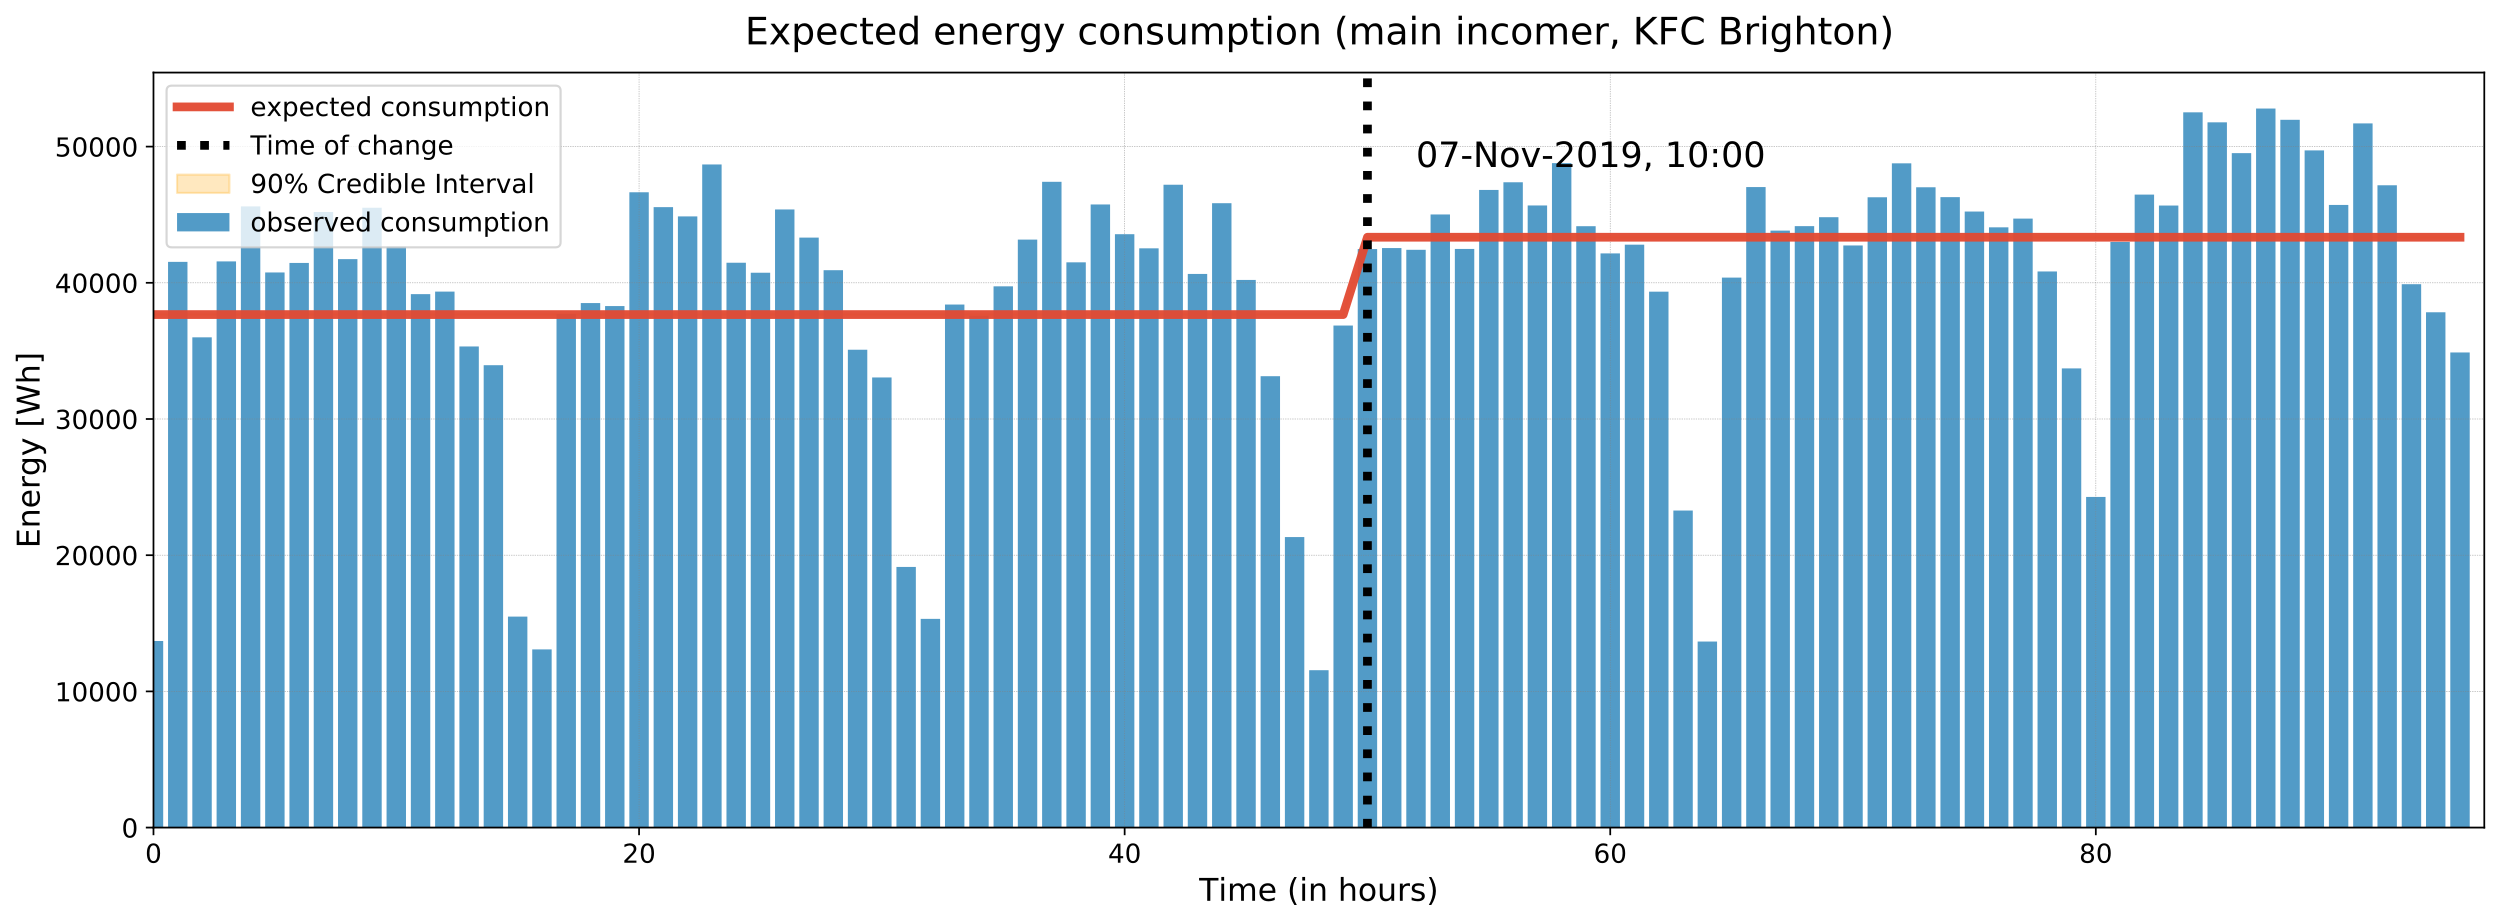<?xml version="1.0" encoding="utf-8" standalone="no"?>
<!DOCTYPE svg PUBLIC "-//W3C//DTD SVG 1.1//EN"
  "http://www.w3.org/Graphics/SVG/1.1/DTD/svg11.dtd">
<!-- Created with matplotlib (https://matplotlib.org/) -->
<svg height="422.875pt" version="1.1" viewBox="0 0 1145.286 422.875" width="1145.286pt" xmlns="http://www.w3.org/2000/svg" xmlns:xlink="http://www.w3.org/1999/xlink">
 <defs>
  <style type="text/css">
*{stroke-linecap:butt;stroke-linejoin:round;}
  </style>
 </defs>
 <g id="figure_1">
  <g id="patch_1">
   <path d="M 0 422.875 
L 1145.286 422.875 
L 1145.286 0 
L 0 0 
z
" style="fill:#ffffff;"/>
  </g>
  <g id="axes_1">
   <g id="patch_2">
    <path d="M 70.311 379.124 
L 1138.086 379.124 
L 1138.086 33.248 
L 70.311 33.248 
z
" style="fill:#ffffff;"/>
   </g>
   <g id="PolyCollection_1">
    <defs>
     <path d="M 70.311 -279.041 
L 70.311 -278.48 
L 81.434 -278.48 
L 92.557 -278.48 
L 103.679 -278.48 
L 114.802 -278.48 
L 125.925 -278.48 
L 137.047 -278.48 
L 148.17 -278.48 
L 159.293 -278.48 
L 170.415 -278.48 
L 181.538 -278.48 
L 192.661 -278.48 
L 203.783 -278.48 
L 214.906 -278.48 
L 226.029 -278.48 
L 237.151 -278.48 
L 248.274 -278.48 
L 259.397 -278.48 
L 270.519 -278.48 
L 281.642 -278.48 
L 292.765 -278.48 
L 303.887 -278.48 
L 315.01 -278.48 
L 326.133 -278.48 
L 337.255 -278.48 
L 348.378 -278.48 
L 359.501 -278.48 
L 370.623 -278.48 
L 381.746 -278.48 
L 392.869 -278.48 
L 403.991 -278.48 
L 415.114 -278.48 
L 426.236 -278.48 
L 437.359 -278.48 
L 448.482 -278.48 
L 459.604 -278.48 
L 470.727 -278.48 
L 481.85 -278.48 
L 492.972 -278.48 
L 504.095 -278.48 
L 515.218 -278.48 
L 526.34 -278.48 
L 537.463 -278.48 
L 548.586 -278.48 
L 559.708 -278.48 
L 570.831 -278.48 
L 581.954 -278.48 
L 593.076 -278.48 
L 604.199 -278.48 
L 615.322 -278.48 
L 626.444 -313.87 
L 637.567 -313.87 
L 648.69 -313.87 
L 659.812 -313.87 
L 670.935 -313.87 
L 682.058 -313.87 
L 693.18 -313.87 
L 704.303 -313.87 
L 715.426 -313.87 
L 726.548 -313.87 
L 737.671 -313.87 
L 748.794 -313.87 
L 759.916 -313.87 
L 771.039 -313.87 
L 782.162 -313.87 
L 793.284 -313.87 
L 804.407 -313.87 
L 815.529 -313.87 
L 826.652 -313.87 
L 837.775 -313.87 
L 848.897 -313.87 
L 860.02 -313.87 
L 871.143 -313.87 
L 882.265 -313.87 
L 893.388 -313.87 
L 904.511 -313.87 
L 915.633 -313.87 
L 926.756 -313.87 
L 937.879 -313.87 
L 949.001 -313.87 
L 960.124 -313.87 
L 971.247 -313.87 
L 982.369 -313.87 
L 993.492 -313.87 
L 1004.615 -313.87 
L 1015.737 -313.87 
L 1026.86 -313.87 
L 1037.983 -313.87 
L 1049.105 -313.87 
L 1060.228 -313.87 
L 1071.351 -313.87 
L 1082.473 -313.87 
L 1093.596 -313.87 
L 1104.719 -313.87 
L 1115.841 -313.87 
L 1126.964 -313.87 
L 1126.964 -314.502 
L 1126.964 -314.502 
L 1115.841 -314.502 
L 1104.719 -314.502 
L 1093.596 -314.502 
L 1082.473 -314.502 
L 1071.351 -314.502 
L 1060.228 -314.502 
L 1049.105 -314.502 
L 1037.983 -314.502 
L 1026.86 -314.502 
L 1015.737 -314.502 
L 1004.615 -314.502 
L 993.492 -314.502 
L 982.369 -314.502 
L 971.247 -314.502 
L 960.124 -314.502 
L 949.001 -314.502 
L 937.879 -314.502 
L 926.756 -314.502 
L 915.633 -314.502 
L 904.511 -314.502 
L 893.388 -314.502 
L 882.265 -314.502 
L 871.143 -314.502 
L 860.02 -314.502 
L 848.897 -314.502 
L 837.775 -314.502 
L 826.652 -314.502 
L 815.529 -314.502 
L 804.407 -314.502 
L 793.284 -314.502 
L 782.162 -314.502 
L 771.039 -314.502 
L 759.916 -314.502 
L 748.794 -314.502 
L 737.671 -314.502 
L 726.548 -314.502 
L 715.426 -314.502 
L 704.303 -314.502 
L 693.18 -314.502 
L 682.058 -314.502 
L 670.935 -314.502 
L 659.812 -314.502 
L 648.69 -314.502 
L 637.567 -314.502 
L 626.444 -314.502 
L 615.322 -279.041 
L 604.199 -279.041 
L 593.076 -279.041 
L 581.954 -279.041 
L 570.831 -279.041 
L 559.708 -279.041 
L 548.586 -279.041 
L 537.463 -279.041 
L 526.34 -279.041 
L 515.218 -279.041 
L 504.095 -279.041 
L 492.972 -279.041 
L 481.85 -279.041 
L 470.727 -279.041 
L 459.604 -279.041 
L 448.482 -279.041 
L 437.359 -279.041 
L 426.236 -279.041 
L 415.114 -279.041 
L 403.991 -279.041 
L 392.869 -279.041 
L 381.746 -279.041 
L 370.623 -279.041 
L 359.501 -279.041 
L 348.378 -279.041 
L 337.255 -279.041 
L 326.133 -279.041 
L 315.01 -279.041 
L 303.887 -279.041 
L 292.765 -279.041 
L 281.642 -279.041 
L 270.519 -279.041 
L 259.397 -279.041 
L 248.274 -279.041 
L 237.151 -279.041 
L 226.029 -279.041 
L 214.906 -279.041 
L 203.783 -279.041 
L 192.661 -279.041 
L 181.538 -279.041 
L 170.415 -279.041 
L 159.293 -279.041 
L 148.17 -279.041 
L 137.047 -279.041 
L 125.925 -279.041 
L 114.802 -279.041 
L 103.679 -279.041 
L 92.557 -279.041 
L 81.434 -279.041 
L 70.311 -279.041 
z
" id="me19ff29f8f" style="stroke:#ffa500;stroke-opacity:0.25;"/>
    </defs>
    <g clip-path="url(#paeb363713c)">
     <use style="fill:#ffa500;fill-opacity:0.25;stroke:#ffa500;stroke-opacity:0.25;" x="0" xlink:href="#me19ff29f8f" y="422.875"/>
    </g>
   </g>
   <g id="patch_3">
    <path clip-path="url(#paeb363713c)" d="M 65.862 379.124 
L 74.761 379.124 
L 74.761 293.652 
L 65.862 293.652 
z
" style="fill:#348abd;opacity:0.85;"/>
   </g>
   <g id="patch_4">
    <path clip-path="url(#paeb363713c)" d="M 76.985 379.124 
L 85.883 379.124 
L 85.883 119.954 
L 76.985 119.954 
z
" style="fill:#348abd;opacity:0.85;"/>
   </g>
   <g id="patch_5">
    <path clip-path="url(#paeb363713c)" d="M 88.108 379.124 
L 97.006 379.124 
L 97.006 154.527 
L 88.108 154.527 
z
" style="fill:#348abd;opacity:0.85;"/>
   </g>
   <g id="patch_6">
    <path clip-path="url(#paeb363713c)" d="M 99.23 379.124 
L 108.129 379.124 
L 108.129 119.742 
L 99.23 119.742 
z
" style="fill:#348abd;opacity:0.85;"/>
   </g>
   <g id="patch_7">
    <path clip-path="url(#paeb363713c)" d="M 110.353 379.124 
L 119.251 379.124 
L 119.251 94.554 
L 110.353 94.554 
z
" style="fill:#348abd;opacity:0.85;"/>
   </g>
   <g id="patch_8">
    <path clip-path="url(#paeb363713c)" d="M 121.476 379.124 
L 130.374 379.124 
L 130.374 124.815 
L 121.476 124.815 
z
" style="fill:#348abd;opacity:0.85;"/>
   </g>
   <g id="patch_9">
    <path clip-path="url(#paeb363713c)" d="M 132.598 379.124 
L 141.496 379.124 
L 141.496 120.447 
L 132.598 120.447 
z
" style="fill:#348abd;opacity:0.85;"/>
   </g>
   <g id="patch_10">
    <path clip-path="url(#paeb363713c)" d="M 143.721 379.124 
L 152.619 379.124 
L 152.619 97.106 
L 143.721 97.106 
z
" style="fill:#348abd;opacity:0.85;"/>
   </g>
   <g id="patch_11">
    <path clip-path="url(#paeb363713c)" d="M 154.844 379.124 
L 163.742 379.124 
L 163.742 118.706 
L 154.844 118.706 
z
" style="fill:#348abd;opacity:0.85;"/>
   </g>
   <g id="patch_12">
    <path clip-path="url(#paeb363713c)" d="M 165.966 379.124 
L 174.864 379.124 
L 174.864 95.172 
L 165.966 95.172 
z
" style="fill:#348abd;opacity:0.85;"/>
   </g>
   <g id="patch_13">
    <path clip-path="url(#paeb363713c)" d="M 177.089 379.124 
L 185.987 379.124 
L 185.987 113.01 
L 177.089 113.01 
z
" style="fill:#348abd;opacity:0.85;"/>
   </g>
   <g id="patch_14">
    <path clip-path="url(#paeb363713c)" d="M 188.212 379.124 
L 197.11 379.124 
L 197.11 134.735 
L 188.212 134.735 
z
" style="fill:#348abd;opacity:0.85;"/>
   </g>
   <g id="patch_15">
    <path clip-path="url(#paeb363713c)" d="M 199.334 379.124 
L 208.232 379.124 
L 208.232 133.581 
L 199.334 133.581 
z
" style="fill:#348abd;opacity:0.85;"/>
   </g>
   <g id="patch_16">
    <path clip-path="url(#paeb363713c)" d="M 210.457 379.124 
L 219.355 379.124 
L 219.355 158.707 
L 210.457 158.707 
z
" style="fill:#348abd;opacity:0.85;"/>
   </g>
   <g id="patch_17">
    <path clip-path="url(#paeb363713c)" d="M 221.58 379.124 
L 230.478 379.124 
L 230.478 167.292 
L 221.58 167.292 
z
" style="fill:#348abd;opacity:0.85;"/>
   </g>
   <g id="patch_18">
    <path clip-path="url(#paeb363713c)" d="M 232.702 379.124 
L 241.6 379.124 
L 241.6 282.464 
L 232.702 282.464 
z
" style="fill:#348abd;opacity:0.85;"/>
   </g>
   <g id="patch_19">
    <path clip-path="url(#paeb363713c)" d="M 243.825 379.124 
L 252.723 379.124 
L 252.723 297.501 
L 243.825 297.501 
z
" style="fill:#348abd;opacity:0.85;"/>
   </g>
   <g id="patch_20">
    <path clip-path="url(#paeb363713c)" d="M 254.948 379.124 
L 263.846 379.124 
L 263.846 143.87 
L 254.948 143.87 
z
" style="fill:#348abd;opacity:0.85;"/>
   </g>
   <g id="patch_21">
    <path clip-path="url(#paeb363713c)" d="M 266.07 379.124 
L 274.968 379.124 
L 274.968 138.841 
L 266.07 138.841 
z
" style="fill:#348abd;opacity:0.85;"/>
   </g>
   <g id="patch_22">
    <path clip-path="url(#paeb363713c)" d="M 277.193 379.124 
L 286.091 379.124 
L 286.091 140.213 
L 277.193 140.213 
z
" style="fill:#348abd;opacity:0.85;"/>
   </g>
   <g id="patch_23">
    <path clip-path="url(#paeb363713c)" d="M 288.316 379.124 
L 297.214 379.124 
L 297.214 88.084 
L 288.316 88.084 
z
" style="fill:#348abd;opacity:0.85;"/>
   </g>
   <g id="patch_24">
    <path clip-path="url(#paeb363713c)" d="M 299.438 379.124 
L 308.336 379.124 
L 308.336 94.891 
L 299.438 94.891 
z
" style="fill:#348abd;opacity:0.85;"/>
   </g>
   <g id="patch_25">
    <path clip-path="url(#paeb363713c)" d="M 310.561 379.124 
L 319.459 379.124 
L 319.459 99.14 
L 310.561 99.14 
z
" style="fill:#348abd;opacity:0.85;"/>
   </g>
   <g id="patch_26">
    <path clip-path="url(#paeb363713c)" d="M 321.684 379.124 
L 330.582 379.124 
L 330.582 75.355 
L 321.684 75.355 
z
" style="fill:#348abd;opacity:0.85;"/>
   </g>
   <g id="patch_27">
    <path clip-path="url(#paeb363713c)" d="M 332.806 379.124 
L 341.704 379.124 
L 341.704 120.366 
L 332.806 120.366 
z
" style="fill:#348abd;opacity:0.85;"/>
   </g>
   <g id="patch_28">
    <path clip-path="url(#paeb363713c)" d="M 343.929 379.124 
L 352.827 379.124 
L 352.827 124.952 
L 343.929 124.952 
z
" style="fill:#348abd;opacity:0.85;"/>
   </g>
   <g id="patch_29">
    <path clip-path="url(#paeb363713c)" d="M 355.051 379.124 
L 363.95 379.124 
L 363.95 95.958 
L 355.051 95.958 
z
" style="fill:#348abd;opacity:0.85;"/>
   </g>
   <g id="patch_30">
    <path clip-path="url(#paeb363713c)" d="M 366.174 379.124 
L 375.072 379.124 
L 375.072 108.861 
L 366.174 108.861 
z
" style="fill:#348abd;opacity:0.85;"/>
   </g>
   <g id="patch_31">
    <path clip-path="url(#paeb363713c)" d="M 377.297 379.124 
L 386.195 379.124 
L 386.195 123.792 
L 377.297 123.792 
z
" style="fill:#348abd;opacity:0.85;"/>
   </g>
   <g id="patch_32">
    <path clip-path="url(#paeb363713c)" d="M 388.419 379.124 
L 397.318 379.124 
L 397.318 160.211 
L 388.419 160.211 
z
" style="fill:#348abd;opacity:0.85;"/>
   </g>
   <g id="patch_33">
    <path clip-path="url(#paeb363713c)" d="M 399.542 379.124 
L 408.44 379.124 
L 408.44 172.926 
L 399.542 172.926 
z
" style="fill:#348abd;opacity:0.85;"/>
   </g>
   <g id="patch_34">
    <path clip-path="url(#paeb363713c)" d="M 410.665 379.124 
L 419.563 379.124 
L 419.563 259.71 
L 410.665 259.71 
z
" style="fill:#348abd;opacity:0.85;"/>
   </g>
   <g id="patch_35">
    <path clip-path="url(#paeb363713c)" d="M 421.787 379.124 
L 430.686 379.124 
L 430.686 283.525 
L 421.787 283.525 
z
" style="fill:#348abd;opacity:0.85;"/>
   </g>
   <g id="patch_36">
    <path clip-path="url(#paeb363713c)" d="M 432.91 379.124 
L 441.808 379.124 
L 441.808 139.521 
L 432.91 139.521 
z
" style="fill:#348abd;opacity:0.85;"/>
   </g>
   <g id="patch_37">
    <path clip-path="url(#paeb363713c)" d="M 444.033 379.124 
L 452.931 379.124 
L 452.931 144.625 
L 444.033 144.625 
z
" style="fill:#348abd;opacity:0.85;"/>
   </g>
   <g id="patch_38">
    <path clip-path="url(#paeb363713c)" d="M 455.155 379.124 
L 464.054 379.124 
L 464.054 131.173 
L 455.155 131.173 
z
" style="fill:#348abd;opacity:0.85;"/>
   </g>
   <g id="patch_39">
    <path clip-path="url(#paeb363713c)" d="M 466.278 379.124 
L 475.176 379.124 
L 475.176 109.772 
L 466.278 109.772 
z
" style="fill:#348abd;opacity:0.85;"/>
   </g>
   <g id="patch_40">
    <path clip-path="url(#paeb363713c)" d="M 477.401 379.124 
L 486.299 379.124 
L 486.299 83.279 
L 477.401 83.279 
z
" style="fill:#348abd;opacity:0.85;"/>
   </g>
   <g id="patch_41">
    <path clip-path="url(#paeb363713c)" d="M 488.523 379.124 
L 497.421 379.124 
L 497.421 120.185 
L 488.523 120.185 
z
" style="fill:#348abd;opacity:0.85;"/>
   </g>
   <g id="patch_42">
    <path clip-path="url(#paeb363713c)" d="M 499.646 379.124 
L 508.544 379.124 
L 508.544 93.662 
L 499.646 93.662 
z
" style="fill:#348abd;opacity:0.85;"/>
   </g>
   <g id="patch_43">
    <path clip-path="url(#paeb363713c)" d="M 510.769 379.124 
L 519.667 379.124 
L 519.667 107.282 
L 510.769 107.282 
z
" style="fill:#348abd;opacity:0.85;"/>
   </g>
   <g id="patch_44">
    <path clip-path="url(#paeb363713c)" d="M 521.891 379.124 
L 530.789 379.124 
L 530.789 113.759 
L 521.891 113.759 
z
" style="fill:#348abd;opacity:0.85;"/>
   </g>
   <g id="patch_45">
    <path clip-path="url(#paeb363713c)" d="M 533.014 379.124 
L 541.912 379.124 
L 541.912 84.633 
L 533.014 84.633 
z
" style="fill:#348abd;opacity:0.85;"/>
   </g>
   <g id="patch_46">
    <path clip-path="url(#paeb363713c)" d="M 544.137 379.124 
L 553.035 379.124 
L 553.035 125.507 
L 544.137 125.507 
z
" style="fill:#348abd;opacity:0.85;"/>
   </g>
   <g id="patch_47">
    <path clip-path="url(#paeb363713c)" d="M 555.259 379.124 
L 564.157 379.124 
L 564.157 93.075 
L 555.259 93.075 
z
" style="fill:#348abd;opacity:0.85;"/>
   </g>
   <g id="patch_48">
    <path clip-path="url(#paeb363713c)" d="M 566.382 379.124 
L 575.28 379.124 
L 575.28 128.24 
L 566.382 128.24 
z
" style="fill:#348abd;opacity:0.85;"/>
   </g>
   <g id="patch_49">
    <path clip-path="url(#paeb363713c)" d="M 577.505 379.124 
L 586.403 379.124 
L 586.403 172.346 
L 577.505 172.346 
z
" style="fill:#348abd;opacity:0.85;"/>
   </g>
   <g id="patch_50">
    <path clip-path="url(#paeb363713c)" d="M 588.627 379.124 
L 597.525 379.124 
L 597.525 246.045 
L 588.627 246.045 
z
" style="fill:#348abd;opacity:0.85;"/>
   </g>
   <g id="patch_51">
    <path clip-path="url(#paeb363713c)" d="M 599.75 379.124 
L 608.648 379.124 
L 608.648 307.016 
L 599.75 307.016 
z
" style="fill:#348abd;opacity:0.85;"/>
   </g>
   <g id="patch_52">
    <path clip-path="url(#paeb363713c)" d="M 610.873 379.124 
L 619.771 379.124 
L 619.771 149.13 
L 610.873 149.13 
z
" style="fill:#348abd;opacity:0.85;"/>
   </g>
   <g id="patch_53">
    <path clip-path="url(#paeb363713c)" d="M 621.995 379.124 
L 630.893 379.124 
L 630.893 114.114 
L 621.995 114.114 
z
" style="fill:#348abd;opacity:0.85;"/>
   </g>
   <g id="patch_54">
    <path clip-path="url(#paeb363713c)" d="M 633.118 379.124 
L 642.016 379.124 
L 642.016 113.634 
L 633.118 113.634 
z
" style="fill:#348abd;opacity:0.85;"/>
   </g>
   <g id="patch_55">
    <path clip-path="url(#paeb363713c)" d="M 644.241 379.124 
L 653.139 379.124 
L 653.139 114.432 
L 644.241 114.432 
z
" style="fill:#348abd;opacity:0.85;"/>
   </g>
   <g id="patch_56">
    <path clip-path="url(#paeb363713c)" d="M 655.363 379.124 
L 664.261 379.124 
L 664.261 98.241 
L 655.363 98.241 
z
" style="fill:#348abd;opacity:0.85;"/>
   </g>
   <g id="patch_57">
    <path clip-path="url(#paeb363713c)" d="M 666.486 379.124 
L 675.384 379.124 
L 675.384 114.052 
L 666.486 114.052 
z
" style="fill:#348abd;opacity:0.85;"/>
   </g>
   <g id="patch_58">
    <path clip-path="url(#paeb363713c)" d="M 677.609 379.124 
L 686.507 379.124 
L 686.507 87.011 
L 677.609 87.011 
z
" style="fill:#348abd;opacity:0.85;"/>
   </g>
   <g id="patch_59">
    <path clip-path="url(#paeb363713c)" d="M 688.731 379.124 
L 697.629 379.124 
L 697.629 83.485 
L 688.731 83.485 
z
" style="fill:#348abd;opacity:0.85;"/>
   </g>
   <g id="patch_60">
    <path clip-path="url(#paeb363713c)" d="M 699.854 379.124 
L 708.752 379.124 
L 708.752 94.13 
L 699.854 94.13 
z
" style="fill:#348abd;opacity:0.85;"/>
   </g>
   <g id="patch_61">
    <path clip-path="url(#paeb363713c)" d="M 710.976 379.124 
L 719.875 379.124 
L 719.875 74.719 
L 710.976 74.719 
z
" style="fill:#348abd;opacity:0.85;"/>
   </g>
   <g id="patch_62">
    <path clip-path="url(#paeb363713c)" d="M 722.099 379.124 
L 730.997 379.124 
L 730.997 103.638 
L 722.099 103.638 
z
" style="fill:#348abd;opacity:0.85;"/>
   </g>
   <g id="patch_63">
    <path clip-path="url(#paeb363713c)" d="M 733.222 379.124 
L 742.12 379.124 
L 742.12 116.092 
L 733.222 116.092 
z
" style="fill:#348abd;opacity:0.85;"/>
   </g>
   <g id="patch_64">
    <path clip-path="url(#paeb363713c)" d="M 744.344 379.124 
L 753.243 379.124 
L 753.243 112.099 
L 744.344 112.099 
z
" style="fill:#348abd;opacity:0.85;"/>
   </g>
   <g id="patch_65">
    <path clip-path="url(#paeb363713c)" d="M 755.467 379.124 
L 764.365 379.124 
L 764.365 133.612 
L 755.467 133.612 
z
" style="fill:#348abd;opacity:0.85;"/>
   </g>
   <g id="patch_66">
    <path clip-path="url(#paeb363713c)" d="M 766.59 379.124 
L 775.488 379.124 
L 775.488 233.897 
L 766.59 233.897 
z
" style="fill:#348abd;opacity:0.85;"/>
   </g>
   <g id="patch_67">
    <path clip-path="url(#paeb363713c)" d="M 777.712 379.124 
L 786.611 379.124 
L 786.611 293.882 
L 777.712 293.882 
z
" style="fill:#348abd;opacity:0.85;"/>
   </g>
   <g id="patch_68">
    <path clip-path="url(#paeb363713c)" d="M 788.835 379.124 
L 797.733 379.124 
L 797.733 127.179 
L 788.835 127.179 
z
" style="fill:#348abd;opacity:0.85;"/>
   </g>
   <g id="patch_69">
    <path clip-path="url(#paeb363713c)" d="M 799.958 379.124 
L 808.856 379.124 
L 808.856 85.694 
L 799.958 85.694 
z
" style="fill:#348abd;opacity:0.85;"/>
   </g>
   <g id="patch_70">
    <path clip-path="url(#paeb363713c)" d="M 811.08 379.124 
L 819.979 379.124 
L 819.979 105.654 
L 811.08 105.654 
z
" style="fill:#348abd;opacity:0.85;"/>
   </g>
   <g id="patch_71">
    <path clip-path="url(#paeb363713c)" d="M 822.203 379.124 
L 831.101 379.124 
L 831.101 103.595 
L 822.203 103.595 
z
" style="fill:#348abd;opacity:0.85;"/>
   </g>
   <g id="patch_72">
    <path clip-path="url(#paeb363713c)" d="M 833.326 379.124 
L 842.224 379.124 
L 842.224 99.489 
L 833.326 99.489 
z
" style="fill:#348abd;opacity:0.85;"/>
   </g>
   <g id="patch_73">
    <path clip-path="url(#paeb363713c)" d="M 844.448 379.124 
L 853.346 379.124 
L 853.346 112.461 
L 844.448 112.461 
z
" style="fill:#348abd;opacity:0.85;"/>
   </g>
   <g id="patch_74">
    <path clip-path="url(#paeb363713c)" d="M 855.571 379.124 
L 864.469 379.124 
L 864.469 90.361 
L 855.571 90.361 
z
" style="fill:#348abd;opacity:0.85;"/>
   </g>
   <g id="patch_75">
    <path clip-path="url(#paeb363713c)" d="M 866.694 379.124 
L 875.592 379.124 
L 875.592 74.825 
L 866.694 74.825 
z
" style="fill:#348abd;opacity:0.85;"/>
   </g>
   <g id="patch_76">
    <path clip-path="url(#paeb363713c)" d="M 877.816 379.124 
L 886.714 379.124 
L 886.714 85.775 
L 877.816 85.775 
z
" style="fill:#348abd;opacity:0.85;"/>
   </g>
   <g id="patch_77">
    <path clip-path="url(#paeb363713c)" d="M 888.939 379.124 
L 897.837 379.124 
L 897.837 90.311 
L 888.939 90.311 
z
" style="fill:#348abd;opacity:0.85;"/>
   </g>
   <g id="patch_78">
    <path clip-path="url(#paeb363713c)" d="M 900.062 379.124 
L 908.96 379.124 
L 908.96 96.919 
L 900.062 96.919 
z
" style="fill:#348abd;opacity:0.85;"/>
   </g>
   <g id="patch_79">
    <path clip-path="url(#paeb363713c)" d="M 911.184 379.124 
L 920.082 379.124 
L 920.082 104.138 
L 911.184 104.138 
z
" style="fill:#348abd;opacity:0.85;"/>
   </g>
   <g id="patch_80">
    <path clip-path="url(#paeb363713c)" d="M 922.307 379.124 
L 931.205 379.124 
L 931.205 100.144 
L 922.307 100.144 
z
" style="fill:#348abd;opacity:0.85;"/>
   </g>
   <g id="patch_81">
    <path clip-path="url(#paeb363713c)" d="M 933.43 379.124 
L 942.328 379.124 
L 942.328 124.372 
L 933.43 124.372 
z
" style="fill:#348abd;opacity:0.85;"/>
   </g>
   <g id="patch_82">
    <path clip-path="url(#paeb363713c)" d="M 944.552 379.124 
L 953.45 379.124 
L 953.45 168.771 
L 944.552 168.771 
z
" style="fill:#348abd;opacity:0.85;"/>
   </g>
   <g id="patch_83">
    <path clip-path="url(#paeb363713c)" d="M 955.675 379.124 
L 964.573 379.124 
L 964.573 227.652 
L 955.675 227.652 
z
" style="fill:#348abd;opacity:0.85;"/>
   </g>
   <g id="patch_84">
    <path clip-path="url(#paeb363713c)" d="M 966.798 379.124 
L 975.696 379.124 
L 975.696 110.826 
L 966.798 110.826 
z
" style="fill:#348abd;opacity:0.85;"/>
   </g>
   <g id="patch_85">
    <path clip-path="url(#paeb363713c)" d="M 977.92 379.124 
L 986.818 379.124 
L 986.818 89.163 
L 977.92 89.163 
z
" style="fill:#348abd;opacity:0.85;"/>
   </g>
   <g id="patch_86">
    <path clip-path="url(#paeb363713c)" d="M 989.043 379.124 
L 997.941 379.124 
L 997.941 94.155 
L 989.043 94.155 
z
" style="fill:#348abd;opacity:0.85;"/>
   </g>
   <g id="patch_87">
    <path clip-path="url(#paeb363713c)" d="M 1000.166 379.124 
L 1009.064 379.124 
L 1009.064 51.465 
L 1000.166 51.465 
z
" style="fill:#348abd;opacity:0.85;"/>
   </g>
   <g id="patch_88">
    <path clip-path="url(#paeb363713c)" d="M 1011.288 379.124 
L 1020.186 379.124 
L 1020.186 56.038 
L 1011.288 56.038 
z
" style="fill:#348abd;opacity:0.85;"/>
   </g>
   <g id="patch_89">
    <path clip-path="url(#paeb363713c)" d="M 1022.411 379.124 
L 1031.309 379.124 
L 1031.309 70.158 
L 1022.411 70.158 
z
" style="fill:#348abd;opacity:0.85;"/>
   </g>
   <g id="patch_90">
    <path clip-path="url(#paeb363713c)" d="M 1033.534 379.124 
L 1042.432 379.124 
L 1042.432 49.718 
L 1033.534 49.718 
z
" style="fill:#348abd;opacity:0.85;"/>
   </g>
   <g id="patch_91">
    <path clip-path="url(#paeb363713c)" d="M 1044.656 379.124 
L 1053.554 379.124 
L 1053.554 54.884 
L 1044.656 54.884 
z
" style="fill:#348abd;opacity:0.85;"/>
   </g>
   <g id="patch_92">
    <path clip-path="url(#paeb363713c)" d="M 1055.779 379.124 
L 1064.677 379.124 
L 1064.677 68.91 
L 1055.779 68.91 
z
" style="fill:#348abd;opacity:0.85;"/>
   </g>
   <g id="patch_93">
    <path clip-path="url(#paeb363713c)" d="M 1066.901 379.124 
L 1075.8 379.124 
L 1075.8 93.886 
L 1066.901 93.886 
z
" style="fill:#348abd;opacity:0.85;"/>
   </g>
   <g id="patch_94">
    <path clip-path="url(#paeb363713c)" d="M 1078.024 379.124 
L 1086.922 379.124 
L 1086.922 56.531 
L 1078.024 56.531 
z
" style="fill:#348abd;opacity:0.85;"/>
   </g>
   <g id="patch_95">
    <path clip-path="url(#paeb363713c)" d="M 1089.147 379.124 
L 1098.045 379.124 
L 1098.045 84.883 
L 1089.147 84.883 
z
" style="fill:#348abd;opacity:0.85;"/>
   </g>
   <g id="patch_96">
    <path clip-path="url(#paeb363713c)" d="M 1100.269 379.124 
L 1109.168 379.124 
L 1109.168 130.187 
L 1100.269 130.187 
z
" style="fill:#348abd;opacity:0.85;"/>
   </g>
   <g id="patch_97">
    <path clip-path="url(#paeb363713c)" d="M 1111.392 379.124 
L 1120.29 379.124 
L 1120.29 143.046 
L 1111.392 143.046 
z
" style="fill:#348abd;opacity:0.85;"/>
   </g>
   <g id="patch_98">
    <path clip-path="url(#paeb363713c)" d="M 1122.515 379.124 
L 1131.413 379.124 
L 1131.413 161.483 
L 1122.515 161.483 
z
" style="fill:#348abd;opacity:0.85;"/>
   </g>
   <g id="matplotlib.axis_1">
    <g id="xtick_1">
     <g id="line2d_1">
      <path clip-path="url(#paeb363713c)" d="M 70.311 379.124 
L 70.311 33.248 
" style="fill:none;stroke:#808080;stroke-dasharray:0.3,0.495;stroke-dashoffset:0;stroke-width:0.3;"/>
     </g>
     <g id="line2d_2">
      <defs>
       <path d="M 0 0 
L 0 3.5 
" id="m848494015b" style="stroke:#000000;stroke-width:0.8;"/>
      </defs>
      <g>
       <use style="stroke:#000000;stroke-width:0.8;" x="70.311" xlink:href="#m848494015b" y="379.124"/>
      </g>
     </g>
     <g id="text_1">
      <!-- 0 -->
      <defs>
       <path d="M 31.781 66.406 
Q 24.172 66.406 20.328 58.906 
Q 16.5 51.422 16.5 36.375 
Q 16.5 21.391 20.328 13.891 
Q 24.172 6.391 31.781 6.391 
Q 39.453 6.391 43.281 13.891 
Q 47.125 21.391 47.125 36.375 
Q 47.125 51.422 43.281 58.906 
Q 39.453 66.406 31.781 66.406 
z
M 31.781 74.219 
Q 44.047 74.219 50.516 64.516 
Q 56.984 54.828 56.984 36.375 
Q 56.984 17.969 50.516 8.266 
Q 44.047 -1.422 31.781 -1.422 
Q 19.531 -1.422 13.062 8.266 
Q 6.594 17.969 6.594 36.375 
Q 6.594 54.828 13.062 64.516 
Q 19.531 74.219 31.781 74.219 
z
" id="DejaVuSans-48"/>
      </defs>
      <g transform="translate(66.494 395.243)scale(0.12 -0.12)">
       <use xlink:href="#DejaVuSans-48"/>
      </g>
     </g>
    </g>
    <g id="xtick_2">
     <g id="line2d_3">
      <path clip-path="url(#paeb363713c)" d="M 292.765 379.124 
L 292.765 33.248 
" style="fill:none;stroke:#808080;stroke-dasharray:0.3,0.495;stroke-dashoffset:0;stroke-width:0.3;"/>
     </g>
     <g id="line2d_4">
      <g>
       <use style="stroke:#000000;stroke-width:0.8;" x="292.765" xlink:href="#m848494015b" y="379.124"/>
      </g>
     </g>
     <g id="text_2">
      <!-- 20 -->
      <defs>
       <path d="M 19.188 8.297 
L 53.609 8.297 
L 53.609 0 
L 7.328 0 
L 7.328 8.297 
Q 12.938 14.109 22.625 23.891 
Q 32.328 33.688 34.812 36.531 
Q 39.547 41.844 41.422 45.531 
Q 43.312 49.219 43.312 52.781 
Q 43.312 58.594 39.234 62.25 
Q 35.156 65.922 28.609 65.922 
Q 23.969 65.922 18.812 64.312 
Q 13.672 62.703 7.812 59.422 
L 7.812 69.391 
Q 13.766 71.781 18.938 73 
Q 24.125 74.219 28.422 74.219 
Q 39.75 74.219 46.484 68.547 
Q 53.219 62.891 53.219 53.422 
Q 53.219 48.922 51.531 44.891 
Q 49.859 40.875 45.406 35.406 
Q 44.188 33.984 37.641 27.219 
Q 31.109 20.453 19.188 8.297 
z
" id="DejaVuSans-50"/>
      </defs>
      <g transform="translate(285.13 395.243)scale(0.12 -0.12)">
       <use xlink:href="#DejaVuSans-50"/>
       <use x="63.623" xlink:href="#DejaVuSans-48"/>
      </g>
     </g>
    </g>
    <g id="xtick_3">
     <g id="line2d_5">
      <path clip-path="url(#paeb363713c)" d="M 515.218 379.124 
L 515.218 33.248 
" style="fill:none;stroke:#808080;stroke-dasharray:0.3,0.495;stroke-dashoffset:0;stroke-width:0.3;"/>
     </g>
     <g id="line2d_6">
      <g>
       <use style="stroke:#000000;stroke-width:0.8;" x="515.218" xlink:href="#m848494015b" y="379.124"/>
      </g>
     </g>
     <g id="text_3">
      <!-- 40 -->
      <defs>
       <path d="M 37.797 64.312 
L 12.891 25.391 
L 37.797 25.391 
z
M 35.203 72.906 
L 47.609 72.906 
L 47.609 25.391 
L 58.016 25.391 
L 58.016 17.188 
L 47.609 17.188 
L 47.609 0 
L 37.797 0 
L 37.797 17.188 
L 4.891 17.188 
L 4.891 26.703 
z
" id="DejaVuSans-52"/>
      </defs>
      <g transform="translate(507.583 395.243)scale(0.12 -0.12)">
       <use xlink:href="#DejaVuSans-52"/>
       <use x="63.623" xlink:href="#DejaVuSans-48"/>
      </g>
     </g>
    </g>
    <g id="xtick_4">
     <g id="line2d_7">
      <path clip-path="url(#paeb363713c)" d="M 737.671 379.124 
L 737.671 33.248 
" style="fill:none;stroke:#808080;stroke-dasharray:0.3,0.495;stroke-dashoffset:0;stroke-width:0.3;"/>
     </g>
     <g id="line2d_8">
      <g>
       <use style="stroke:#000000;stroke-width:0.8;" x="737.671" xlink:href="#m848494015b" y="379.124"/>
      </g>
     </g>
     <g id="text_4">
      <!-- 60 -->
      <defs>
       <path d="M 33.016 40.375 
Q 26.375 40.375 22.484 35.828 
Q 18.609 31.297 18.609 23.391 
Q 18.609 15.531 22.484 10.953 
Q 26.375 6.391 33.016 6.391 
Q 39.656 6.391 43.531 10.953 
Q 47.406 15.531 47.406 23.391 
Q 47.406 31.297 43.531 35.828 
Q 39.656 40.375 33.016 40.375 
z
M 52.594 71.297 
L 52.594 62.312 
Q 48.875 64.062 45.094 64.984 
Q 41.312 65.922 37.594 65.922 
Q 27.828 65.922 22.672 59.328 
Q 17.531 52.734 16.797 39.406 
Q 19.672 43.656 24.016 45.922 
Q 28.375 48.188 33.594 48.188 
Q 44.578 48.188 50.953 41.516 
Q 57.328 34.859 57.328 23.391 
Q 57.328 12.156 50.688 5.359 
Q 44.047 -1.422 33.016 -1.422 
Q 20.359 -1.422 13.672 8.266 
Q 6.984 17.969 6.984 36.375 
Q 6.984 53.656 15.188 63.938 
Q 23.391 74.219 37.203 74.219 
Q 40.922 74.219 44.703 73.484 
Q 48.484 72.75 52.594 71.297 
z
" id="DejaVuSans-54"/>
      </defs>
      <g transform="translate(730.036 395.243)scale(0.12 -0.12)">
       <use xlink:href="#DejaVuSans-54"/>
       <use x="63.623" xlink:href="#DejaVuSans-48"/>
      </g>
     </g>
    </g>
    <g id="xtick_5">
     <g id="line2d_9">
      <path clip-path="url(#paeb363713c)" d="M 960.124 379.124 
L 960.124 33.248 
" style="fill:none;stroke:#808080;stroke-dasharray:0.3,0.495;stroke-dashoffset:0;stroke-width:0.3;"/>
     </g>
     <g id="line2d_10">
      <g>
       <use style="stroke:#000000;stroke-width:0.8;" x="960.124" xlink:href="#m848494015b" y="379.124"/>
      </g>
     </g>
     <g id="text_5">
      <!-- 80 -->
      <defs>
       <path d="M 31.781 34.625 
Q 24.75 34.625 20.719 30.859 
Q 16.703 27.094 16.703 20.516 
Q 16.703 13.922 20.719 10.156 
Q 24.75 6.391 31.781 6.391 
Q 38.812 6.391 42.859 10.172 
Q 46.922 13.969 46.922 20.516 
Q 46.922 27.094 42.891 30.859 
Q 38.875 34.625 31.781 34.625 
z
M 21.922 38.812 
Q 15.578 40.375 12.031 44.719 
Q 8.5 49.078 8.5 55.328 
Q 8.5 64.062 14.719 69.141 
Q 20.953 74.219 31.781 74.219 
Q 42.672 74.219 48.875 69.141 
Q 55.078 64.062 55.078 55.328 
Q 55.078 49.078 51.531 44.719 
Q 48 40.375 41.703 38.812 
Q 48.828 37.156 52.797 32.312 
Q 56.781 27.484 56.781 20.516 
Q 56.781 9.906 50.312 4.234 
Q 43.844 -1.422 31.781 -1.422 
Q 19.734 -1.422 13.25 4.234 
Q 6.781 9.906 6.781 20.516 
Q 6.781 27.484 10.781 32.312 
Q 14.797 37.156 21.922 38.812 
z
M 18.312 54.391 
Q 18.312 48.734 21.844 45.562 
Q 25.391 42.391 31.781 42.391 
Q 38.141 42.391 41.719 45.562 
Q 45.312 48.734 45.312 54.391 
Q 45.312 60.062 41.719 63.234 
Q 38.141 66.406 31.781 66.406 
Q 25.391 66.406 21.844 63.234 
Q 18.312 60.062 18.312 54.391 
z
" id="DejaVuSans-56"/>
      </defs>
      <g transform="translate(952.489 395.243)scale(0.12 -0.12)">
       <use xlink:href="#DejaVuSans-56"/>
       <use x="63.623" xlink:href="#DejaVuSans-48"/>
      </g>
     </g>
    </g>
    <g id="text_6">
     <!-- Time (in hours) -->
     <defs>
      <path d="M -0.297 72.906 
L 61.375 72.906 
L 61.375 64.594 
L 35.5 64.594 
L 35.5 0 
L 25.594 0 
L 25.594 64.594 
L -0.297 64.594 
z
" id="DejaVuSans-84"/>
      <path d="M 9.422 54.688 
L 18.406 54.688 
L 18.406 0 
L 9.422 0 
z
M 9.422 75.984 
L 18.406 75.984 
L 18.406 64.594 
L 9.422 64.594 
z
" id="DejaVuSans-105"/>
      <path d="M 52 44.188 
Q 55.375 50.25 60.062 53.125 
Q 64.75 56 71.094 56 
Q 79.641 56 84.281 50.016 
Q 88.922 44.047 88.922 33.016 
L 88.922 0 
L 79.891 0 
L 79.891 32.719 
Q 79.891 40.578 77.094 44.375 
Q 74.312 48.188 68.609 48.188 
Q 61.625 48.188 57.562 43.547 
Q 53.516 38.922 53.516 30.906 
L 53.516 0 
L 44.484 0 
L 44.484 32.719 
Q 44.484 40.625 41.703 44.406 
Q 38.922 48.188 33.109 48.188 
Q 26.219 48.188 22.156 43.531 
Q 18.109 38.875 18.109 30.906 
L 18.109 0 
L 9.078 0 
L 9.078 54.688 
L 18.109 54.688 
L 18.109 46.188 
Q 21.188 51.219 25.484 53.609 
Q 29.781 56 35.688 56 
Q 41.656 56 45.828 52.969 
Q 50 49.953 52 44.188 
z
" id="DejaVuSans-109"/>
      <path d="M 56.203 29.594 
L 56.203 25.203 
L 14.891 25.203 
Q 15.484 15.922 20.484 11.062 
Q 25.484 6.203 34.422 6.203 
Q 39.594 6.203 44.453 7.469 
Q 49.312 8.734 54.109 11.281 
L 54.109 2.781 
Q 49.266 0.734 44.188 -0.344 
Q 39.109 -1.422 33.891 -1.422 
Q 20.797 -1.422 13.156 6.188 
Q 5.516 13.812 5.516 26.812 
Q 5.516 40.234 12.766 48.109 
Q 20.016 56 32.328 56 
Q 43.359 56 49.781 48.891 
Q 56.203 41.797 56.203 29.594 
z
M 47.219 32.234 
Q 47.125 39.594 43.094 43.984 
Q 39.062 48.391 32.422 48.391 
Q 24.906 48.391 20.391 44.141 
Q 15.875 39.891 15.188 32.172 
z
" id="DejaVuSans-101"/>
      <path id="DejaVuSans-32"/>
      <path d="M 31 75.875 
Q 24.469 64.656 21.281 53.656 
Q 18.109 42.672 18.109 31.391 
Q 18.109 20.125 21.312 9.062 
Q 24.516 -2 31 -13.188 
L 23.188 -13.188 
Q 15.875 -1.703 12.234 9.375 
Q 8.594 20.453 8.594 31.391 
Q 8.594 42.281 12.203 53.312 
Q 15.828 64.359 23.188 75.875 
z
" id="DejaVuSans-40"/>
      <path d="M 54.891 33.016 
L 54.891 0 
L 45.906 0 
L 45.906 32.719 
Q 45.906 40.484 42.875 44.328 
Q 39.844 48.188 33.797 48.188 
Q 26.516 48.188 22.312 43.547 
Q 18.109 38.922 18.109 30.906 
L 18.109 0 
L 9.078 0 
L 9.078 54.688 
L 18.109 54.688 
L 18.109 46.188 
Q 21.344 51.125 25.703 53.562 
Q 30.078 56 35.797 56 
Q 45.219 56 50.047 50.172 
Q 54.891 44.344 54.891 33.016 
z
" id="DejaVuSans-110"/>
      <path d="M 54.891 33.016 
L 54.891 0 
L 45.906 0 
L 45.906 32.719 
Q 45.906 40.484 42.875 44.328 
Q 39.844 48.188 33.797 48.188 
Q 26.516 48.188 22.312 43.547 
Q 18.109 38.922 18.109 30.906 
L 18.109 0 
L 9.078 0 
L 9.078 75.984 
L 18.109 75.984 
L 18.109 46.188 
Q 21.344 51.125 25.703 53.562 
Q 30.078 56 35.797 56 
Q 45.219 56 50.047 50.172 
Q 54.891 44.344 54.891 33.016 
z
" id="DejaVuSans-104"/>
      <path d="M 30.609 48.391 
Q 23.391 48.391 19.188 42.75 
Q 14.984 37.109 14.984 27.297 
Q 14.984 17.484 19.156 11.844 
Q 23.344 6.203 30.609 6.203 
Q 37.797 6.203 41.984 11.859 
Q 46.188 17.531 46.188 27.297 
Q 46.188 37.016 41.984 42.703 
Q 37.797 48.391 30.609 48.391 
z
M 30.609 56 
Q 42.328 56 49.016 48.375 
Q 55.719 40.766 55.719 27.297 
Q 55.719 13.875 49.016 6.219 
Q 42.328 -1.422 30.609 -1.422 
Q 18.844 -1.422 12.172 6.219 
Q 5.516 13.875 5.516 27.297 
Q 5.516 40.766 12.172 48.375 
Q 18.844 56 30.609 56 
z
" id="DejaVuSans-111"/>
      <path d="M 8.5 21.578 
L 8.5 54.688 
L 17.484 54.688 
L 17.484 21.922 
Q 17.484 14.156 20.5 10.266 
Q 23.531 6.391 29.594 6.391 
Q 36.859 6.391 41.078 11.031 
Q 45.312 15.672 45.312 23.688 
L 45.312 54.688 
L 54.297 54.688 
L 54.297 0 
L 45.312 0 
L 45.312 8.406 
Q 42.047 3.422 37.719 1 
Q 33.406 -1.422 27.688 -1.422 
Q 18.266 -1.422 13.375 4.438 
Q 8.5 10.297 8.5 21.578 
z
M 31.109 56 
z
" id="DejaVuSans-117"/>
      <path d="M 41.109 46.297 
Q 39.594 47.172 37.812 47.578 
Q 36.031 48 33.891 48 
Q 26.266 48 22.188 43.047 
Q 18.109 38.094 18.109 28.812 
L 18.109 0 
L 9.078 0 
L 9.078 54.688 
L 18.109 54.688 
L 18.109 46.188 
Q 20.953 51.172 25.484 53.578 
Q 30.031 56 36.531 56 
Q 37.453 56 38.578 55.875 
Q 39.703 55.766 41.062 55.516 
z
" id="DejaVuSans-114"/>
      <path d="M 44.281 53.078 
L 44.281 44.578 
Q 40.484 46.531 36.375 47.5 
Q 32.281 48.484 27.875 48.484 
Q 21.188 48.484 17.844 46.438 
Q 14.5 44.391 14.5 40.281 
Q 14.5 37.156 16.891 35.375 
Q 19.281 33.594 26.516 31.984 
L 29.594 31.297 
Q 39.156 29.25 43.188 25.516 
Q 47.219 21.781 47.219 15.094 
Q 47.219 7.469 41.188 3.016 
Q 35.156 -1.422 24.609 -1.422 
Q 20.219 -1.422 15.453 -0.562 
Q 10.688 0.297 5.422 2 
L 5.422 11.281 
Q 10.406 8.688 15.234 7.391 
Q 20.062 6.109 24.812 6.109 
Q 31.156 6.109 34.562 8.281 
Q 37.984 10.453 37.984 14.406 
Q 37.984 18.062 35.516 20.016 
Q 33.062 21.969 24.703 23.781 
L 21.578 24.516 
Q 13.234 26.266 9.516 29.906 
Q 5.812 33.547 5.812 39.891 
Q 5.812 47.609 11.281 51.797 
Q 16.75 56 26.812 56 
Q 31.781 56 36.172 55.266 
Q 40.578 54.547 44.281 53.078 
z
" id="DejaVuSans-115"/>
      <path d="M 8.016 75.875 
L 15.828 75.875 
Q 23.141 64.359 26.781 53.312 
Q 30.422 42.281 30.422 31.391 
Q 30.422 20.453 26.781 9.375 
Q 23.141 -1.703 15.828 -13.188 
L 8.016 -13.188 
Q 14.5 -2 17.703 9.062 
Q 20.906 20.125 20.906 31.391 
Q 20.906 42.672 17.703 53.656 
Q 14.5 64.656 8.016 75.875 
z
" id="DejaVuSans-41"/>
     </defs>
     <g transform="translate(549.361 412.68)scale(0.144 -0.144)">
      <use xlink:href="#DejaVuSans-84"/>
      <use x="61.037" xlink:href="#DejaVuSans-105"/>
      <use x="88.82" xlink:href="#DejaVuSans-109"/>
      <use x="186.232" xlink:href="#DejaVuSans-101"/>
      <use x="247.756" xlink:href="#DejaVuSans-32"/>
      <use x="279.543" xlink:href="#DejaVuSans-40"/>
      <use x="318.557" xlink:href="#DejaVuSans-105"/>
      <use x="346.34" xlink:href="#DejaVuSans-110"/>
      <use x="409.719" xlink:href="#DejaVuSans-32"/>
      <use x="441.506" xlink:href="#DejaVuSans-104"/>
      <use x="504.885" xlink:href="#DejaVuSans-111"/>
      <use x="566.066" xlink:href="#DejaVuSans-117"/>
      <use x="629.445" xlink:href="#DejaVuSans-114"/>
      <use x="670.559" xlink:href="#DejaVuSans-115"/>
      <use x="722.658" xlink:href="#DejaVuSans-41"/>
     </g>
    </g>
   </g>
   <g id="matplotlib.axis_2">
    <g id="ytick_1">
     <g id="line2d_11">
      <path clip-path="url(#paeb363713c)" d="M 70.311 379.124 
L 1138.086 379.124 
" style="fill:none;stroke:#808080;stroke-dasharray:0.3,0.495;stroke-dashoffset:0;stroke-width:0.3;"/>
     </g>
     <g id="line2d_12">
      <defs>
       <path d="M 0 0 
L -3.5 0 
" id="m8ef7f76166" style="stroke:#000000;stroke-width:0.8;"/>
      </defs>
      <g>
       <use style="stroke:#000000;stroke-width:0.8;" x="70.311" xlink:href="#m8ef7f76166" y="379.124"/>
      </g>
     </g>
     <g id="text_7">
      <!-- 0 -->
      <g transform="translate(55.676 383.683)scale(0.12 -0.12)">
       <use xlink:href="#DejaVuSans-48"/>
      </g>
     </g>
    </g>
    <g id="ytick_2">
     <g id="line2d_13">
      <path clip-path="url(#paeb363713c)" d="M 70.311 316.731 
L 1138.086 316.731 
" style="fill:none;stroke:#808080;stroke-dasharray:0.3,0.495;stroke-dashoffset:0;stroke-width:0.3;"/>
     </g>
     <g id="line2d_14">
      <g>
       <use style="stroke:#000000;stroke-width:0.8;" x="70.311" xlink:href="#m8ef7f76166" y="316.731"/>
      </g>
     </g>
     <g id="text_8">
      <!-- 10000 -->
      <defs>
       <path d="M 12.406 8.297 
L 28.516 8.297 
L 28.516 63.922 
L 10.984 60.406 
L 10.984 69.391 
L 28.422 72.906 
L 38.281 72.906 
L 38.281 8.297 
L 54.391 8.297 
L 54.391 0 
L 12.406 0 
z
" id="DejaVuSans-49"/>
      </defs>
      <g transform="translate(25.137 321.29)scale(0.12 -0.12)">
       <use xlink:href="#DejaVuSans-49"/>
       <use x="63.623" xlink:href="#DejaVuSans-48"/>
       <use x="127.246" xlink:href="#DejaVuSans-48"/>
       <use x="190.869" xlink:href="#DejaVuSans-48"/>
       <use x="254.492" xlink:href="#DejaVuSans-48"/>
      </g>
     </g>
    </g>
    <g id="ytick_3">
     <g id="line2d_15">
      <path clip-path="url(#paeb363713c)" d="M 70.311 254.337 
L 1138.086 254.337 
" style="fill:none;stroke:#808080;stroke-dasharray:0.3,0.495;stroke-dashoffset:0;stroke-width:0.3;"/>
     </g>
     <g id="line2d_16">
      <g>
       <use style="stroke:#000000;stroke-width:0.8;" x="70.311" xlink:href="#m8ef7f76166" y="254.337"/>
      </g>
     </g>
     <g id="text_9">
      <!-- 20000 -->
      <g transform="translate(25.137 258.897)scale(0.12 -0.12)">
       <use xlink:href="#DejaVuSans-50"/>
       <use x="63.623" xlink:href="#DejaVuSans-48"/>
       <use x="127.246" xlink:href="#DejaVuSans-48"/>
       <use x="190.869" xlink:href="#DejaVuSans-48"/>
       <use x="254.492" xlink:href="#DejaVuSans-48"/>
      </g>
     </g>
    </g>
    <g id="ytick_4">
     <g id="line2d_17">
      <path clip-path="url(#paeb363713c)" d="M 70.311 191.944 
L 1138.086 191.944 
" style="fill:none;stroke:#808080;stroke-dasharray:0.3,0.495;stroke-dashoffset:0;stroke-width:0.3;"/>
     </g>
     <g id="line2d_18">
      <g>
       <use style="stroke:#000000;stroke-width:0.8;" x="70.311" xlink:href="#m8ef7f76166" y="191.944"/>
      </g>
     </g>
     <g id="text_10">
      <!-- 30000 -->
      <defs>
       <path d="M 40.578 39.312 
Q 47.656 37.797 51.625 33 
Q 55.609 28.219 55.609 21.188 
Q 55.609 10.406 48.188 4.484 
Q 40.766 -1.422 27.094 -1.422 
Q 22.516 -1.422 17.656 -0.516 
Q 12.797 0.391 7.625 2.203 
L 7.625 11.719 
Q 11.719 9.328 16.594 8.109 
Q 21.484 6.891 26.812 6.891 
Q 36.078 6.891 40.938 10.547 
Q 45.797 14.203 45.797 21.188 
Q 45.797 27.641 41.281 31.266 
Q 36.766 34.906 28.719 34.906 
L 20.219 34.906 
L 20.219 43.016 
L 29.109 43.016 
Q 36.375 43.016 40.234 45.922 
Q 44.094 48.828 44.094 54.297 
Q 44.094 59.906 40.109 62.906 
Q 36.141 65.922 28.719 65.922 
Q 24.656 65.922 20.016 65.031 
Q 15.375 64.156 9.812 62.312 
L 9.812 71.094 
Q 15.438 72.656 20.344 73.438 
Q 25.25 74.219 29.594 74.219 
Q 40.828 74.219 47.359 69.109 
Q 53.906 64.016 53.906 55.328 
Q 53.906 49.266 50.438 45.094 
Q 46.969 40.922 40.578 39.312 
z
" id="DejaVuSans-51"/>
      </defs>
      <g transform="translate(25.137 196.503)scale(0.12 -0.12)">
       <use xlink:href="#DejaVuSans-51"/>
       <use x="63.623" xlink:href="#DejaVuSans-48"/>
       <use x="127.246" xlink:href="#DejaVuSans-48"/>
       <use x="190.869" xlink:href="#DejaVuSans-48"/>
       <use x="254.492" xlink:href="#DejaVuSans-48"/>
      </g>
     </g>
    </g>
    <g id="ytick_5">
     <g id="line2d_19">
      <path clip-path="url(#paeb363713c)" d="M 70.311 129.55 
L 1138.086 129.55 
" style="fill:none;stroke:#808080;stroke-dasharray:0.3,0.495;stroke-dashoffset:0;stroke-width:0.3;"/>
     </g>
     <g id="line2d_20">
      <g>
       <use style="stroke:#000000;stroke-width:0.8;" x="70.311" xlink:href="#m8ef7f76166" y="129.55"/>
      </g>
     </g>
     <g id="text_11">
      <!-- 40000 -->
      <g transform="translate(25.137 134.11)scale(0.12 -0.12)">
       <use xlink:href="#DejaVuSans-52"/>
       <use x="63.623" xlink:href="#DejaVuSans-48"/>
       <use x="127.246" xlink:href="#DejaVuSans-48"/>
       <use x="190.869" xlink:href="#DejaVuSans-48"/>
       <use x="254.492" xlink:href="#DejaVuSans-48"/>
      </g>
     </g>
    </g>
    <g id="ytick_6">
     <g id="line2d_21">
      <path clip-path="url(#paeb363713c)" d="M 70.311 67.157 
L 1138.086 67.157 
" style="fill:none;stroke:#808080;stroke-dasharray:0.3,0.495;stroke-dashoffset:0;stroke-width:0.3;"/>
     </g>
     <g id="line2d_22">
      <g>
       <use style="stroke:#000000;stroke-width:0.8;" x="70.311" xlink:href="#m8ef7f76166" y="67.157"/>
      </g>
     </g>
     <g id="text_12">
      <!-- 50000 -->
      <defs>
       <path d="M 10.797 72.906 
L 49.516 72.906 
L 49.516 64.594 
L 19.828 64.594 
L 19.828 46.734 
Q 21.969 47.469 24.109 47.828 
Q 26.266 48.188 28.422 48.188 
Q 40.625 48.188 47.75 41.5 
Q 54.891 34.812 54.891 23.391 
Q 54.891 11.625 47.562 5.094 
Q 40.234 -1.422 26.906 -1.422 
Q 22.312 -1.422 17.547 -0.641 
Q 12.797 0.141 7.719 1.703 
L 7.719 11.625 
Q 12.109 9.234 16.797 8.062 
Q 21.484 6.891 26.703 6.891 
Q 35.156 6.891 40.078 11.328 
Q 45.016 15.766 45.016 23.391 
Q 45.016 31 40.078 35.438 
Q 35.156 39.891 26.703 39.891 
Q 22.75 39.891 18.812 39.016 
Q 14.891 38.141 10.797 36.281 
z
" id="DejaVuSans-53"/>
      </defs>
      <g transform="translate(25.137 71.716)scale(0.12 -0.12)">
       <use xlink:href="#DejaVuSans-53"/>
       <use x="63.623" xlink:href="#DejaVuSans-48"/>
       <use x="127.246" xlink:href="#DejaVuSans-48"/>
       <use x="190.869" xlink:href="#DejaVuSans-48"/>
       <use x="254.492" xlink:href="#DejaVuSans-48"/>
      </g>
     </g>
    </g>
    <g id="text_13">
     <!-- Energy [Wh] -->
     <defs>
      <path d="M 9.812 72.906 
L 55.906 72.906 
L 55.906 64.594 
L 19.672 64.594 
L 19.672 43.016 
L 54.391 43.016 
L 54.391 34.719 
L 19.672 34.719 
L 19.672 8.297 
L 56.781 8.297 
L 56.781 0 
L 9.812 0 
z
" id="DejaVuSans-69"/>
      <path d="M 45.406 27.984 
Q 45.406 37.75 41.375 43.109 
Q 37.359 48.484 30.078 48.484 
Q 22.859 48.484 18.828 43.109 
Q 14.797 37.75 14.797 27.984 
Q 14.797 18.266 18.828 12.891 
Q 22.859 7.516 30.078 7.516 
Q 37.359 7.516 41.375 12.891 
Q 45.406 18.266 45.406 27.984 
z
M 54.391 6.781 
Q 54.391 -7.172 48.188 -13.984 
Q 42 -20.797 29.203 -20.797 
Q 24.469 -20.797 20.266 -20.094 
Q 16.062 -19.391 12.109 -17.922 
L 12.109 -9.188 
Q 16.062 -11.328 19.922 -12.344 
Q 23.781 -13.375 27.781 -13.375 
Q 36.625 -13.375 41.016 -8.766 
Q 45.406 -4.156 45.406 5.172 
L 45.406 9.625 
Q 42.625 4.781 38.281 2.391 
Q 33.938 0 27.875 0 
Q 17.828 0 11.672 7.656 
Q 5.516 15.328 5.516 27.984 
Q 5.516 40.672 11.672 48.328 
Q 17.828 56 27.875 56 
Q 33.938 56 38.281 53.609 
Q 42.625 51.219 45.406 46.391 
L 45.406 54.688 
L 54.391 54.688 
z
" id="DejaVuSans-103"/>
      <path d="M 32.172 -5.078 
Q 28.375 -14.844 24.75 -17.812 
Q 21.141 -20.797 15.094 -20.797 
L 7.906 -20.797 
L 7.906 -13.281 
L 13.188 -13.281 
Q 16.891 -13.281 18.938 -11.516 
Q 21 -9.766 23.484 -3.219 
L 25.094 0.875 
L 2.984 54.688 
L 12.5 54.688 
L 29.594 11.922 
L 46.688 54.688 
L 56.203 54.688 
z
" id="DejaVuSans-121"/>
      <path d="M 8.594 75.984 
L 29.297 75.984 
L 29.297 69 
L 17.578 69 
L 17.578 -6.203 
L 29.297 -6.203 
L 29.297 -13.188 
L 8.594 -13.188 
z
" id="DejaVuSans-91"/>
      <path d="M 3.328 72.906 
L 13.281 72.906 
L 28.609 11.281 
L 43.891 72.906 
L 54.984 72.906 
L 70.312 11.281 
L 85.594 72.906 
L 95.609 72.906 
L 77.297 0 
L 64.891 0 
L 49.516 63.281 
L 33.984 0 
L 21.578 0 
z
" id="DejaVuSans-87"/>
      <path d="M 30.422 75.984 
L 30.422 -13.188 
L 9.719 -13.188 
L 9.719 -6.203 
L 21.391 -6.203 
L 21.391 69 
L 9.719 69 
L 9.719 75.984 
z
" id="DejaVuSans-93"/>
     </defs>
     <g transform="translate(18.142 251.108)rotate(-90)scale(0.144 -0.144)">
      <use xlink:href="#DejaVuSans-69"/>
      <use x="63.184" xlink:href="#DejaVuSans-110"/>
      <use x="126.562" xlink:href="#DejaVuSans-101"/>
      <use x="188.086" xlink:href="#DejaVuSans-114"/>
      <use x="229.184" xlink:href="#DejaVuSans-103"/>
      <use x="292.66" xlink:href="#DejaVuSans-121"/>
      <use x="351.84" xlink:href="#DejaVuSans-32"/>
      <use x="383.627" xlink:href="#DejaVuSans-91"/>
      <use x="422.641" xlink:href="#DejaVuSans-87"/>
      <use x="521.518" xlink:href="#DejaVuSans-104"/>
      <use x="584.896" xlink:href="#DejaVuSans-93"/>
     </g>
    </g>
   </g>
   <g id="line2d_23">
    <path clip-path="url(#paeb363713c)" d="M 70.311 144.114 
L 81.434 144.114 
L 92.557 144.114 
L 103.679 144.114 
L 114.802 144.114 
L 125.925 144.114 
L 137.047 144.114 
L 148.17 144.114 
L 159.293 144.114 
L 170.415 144.114 
L 181.538 144.114 
L 192.661 144.114 
L 203.783 144.114 
L 214.906 144.114 
L 226.029 144.114 
L 237.151 144.114 
L 248.274 144.114 
L 259.397 144.114 
L 270.519 144.114 
L 281.642 144.114 
L 292.765 144.114 
L 303.887 144.114 
L 315.01 144.114 
L 326.133 144.114 
L 337.255 144.114 
L 348.378 144.114 
L 359.501 144.114 
L 370.623 144.114 
L 381.746 144.114 
L 392.869 144.114 
L 403.991 144.114 
L 415.114 144.114 
L 426.236 144.114 
L 437.359 144.114 
L 448.482 144.114 
L 459.604 144.114 
L 470.727 144.114 
L 481.85 144.114 
L 492.972 144.114 
L 504.095 144.114 
L 515.218 144.114 
L 526.34 144.114 
L 537.463 144.114 
L 548.586 144.114 
L 559.708 144.114 
L 570.831 144.114 
L 581.954 144.114 
L 593.076 144.114 
L 604.199 144.114 
L 615.322 144.114 
L 626.444 108.691 
L 637.567 108.691 
L 648.69 108.691 
L 659.812 108.691 
L 670.935 108.691 
L 682.058 108.691 
L 693.18 108.691 
L 704.303 108.691 
L 715.426 108.691 
L 726.548 108.691 
L 737.671 108.691 
L 748.794 108.691 
L 759.916 108.691 
L 771.039 108.691 
L 782.162 108.691 
L 793.284 108.691 
L 804.407 108.691 
L 815.529 108.691 
L 826.652 108.691 
L 837.775 108.691 
L 848.897 108.691 
L 860.02 108.691 
L 871.143 108.691 
L 882.265 108.691 
L 893.388 108.691 
L 904.511 108.691 
L 915.633 108.691 
L 926.756 108.691 
L 937.879 108.691 
L 949.001 108.691 
L 960.124 108.691 
L 971.247 108.691 
L 982.369 108.691 
L 993.492 108.691 
L 1004.615 108.691 
L 1015.737 108.691 
L 1026.86 108.691 
L 1037.983 108.691 
L 1049.105 108.691 
L 1060.228 108.691 
L 1071.351 108.691 
L 1082.473 108.691 
L 1093.596 108.691 
L 1104.719 108.691 
L 1115.841 108.691 
L 1126.964 108.691 
" style="fill:none;stroke:#e24a33;stroke-linecap:square;stroke-opacity:0.95;stroke-width:4;"/>
   </g>
   <g id="line2d_24">
    <path clip-path="url(#paeb363713c)" d="M 626.444 379.124 
L 626.444 33.248 
" style="fill:none;stroke:#000000;stroke-dasharray:4,6.6;stroke-dashoffset:0;stroke-width:4;"/>
   </g>
   <g id="patch_99">
    <path d="M 70.311 379.124 
L 70.311 33.248 
" style="fill:none;stroke:#000000;stroke-linecap:square;stroke-linejoin:miter;stroke-width:0.8;"/>
   </g>
   <g id="patch_100">
    <path d="M 1138.086 379.124 
L 1138.086 33.248 
" style="fill:none;stroke:#000000;stroke-linecap:square;stroke-linejoin:miter;stroke-width:0.8;"/>
   </g>
   <g id="patch_101">
    <path d="M 70.311 379.124 
L 1138.086 379.124 
" style="fill:none;stroke:#000000;stroke-linecap:square;stroke-linejoin:miter;stroke-width:0.8;"/>
   </g>
   <g id="patch_102">
    <path d="M 70.311 33.248 
L 1138.086 33.248 
" style="fill:none;stroke:#000000;stroke-linecap:square;stroke-linejoin:miter;stroke-width:0.8;"/>
   </g>
   <g id="text_14">
    <!-- 07-Nov-2019, 10:00 -->
    <defs>
     <path d="M 8.203 72.906 
L 55.078 72.906 
L 55.078 68.703 
L 28.609 0 
L 18.312 0 
L 43.219 64.594 
L 8.203 64.594 
z
" id="DejaVuSans-55"/>
     <path d="M 4.891 31.391 
L 31.203 31.391 
L 31.203 23.391 
L 4.891 23.391 
z
" id="DejaVuSans-45"/>
     <path d="M 9.812 72.906 
L 23.094 72.906 
L 55.422 11.922 
L 55.422 72.906 
L 64.984 72.906 
L 64.984 0 
L 51.703 0 
L 19.391 60.984 
L 19.391 0 
L 9.812 0 
z
" id="DejaVuSans-78"/>
     <path d="M 2.984 54.688 
L 12.5 54.688 
L 29.594 8.797 
L 46.688 54.688 
L 56.203 54.688 
L 35.688 0 
L 23.484 0 
z
" id="DejaVuSans-118"/>
     <path d="M 10.984 1.516 
L 10.984 10.5 
Q 14.703 8.734 18.5 7.812 
Q 22.312 6.891 25.984 6.891 
Q 35.75 6.891 40.891 13.453 
Q 46.047 20.016 46.781 33.406 
Q 43.953 29.203 39.594 26.953 
Q 35.25 24.703 29.984 24.703 
Q 19.047 24.703 12.672 31.312 
Q 6.297 37.938 6.297 49.422 
Q 6.297 60.641 12.938 67.422 
Q 19.578 74.219 30.609 74.219 
Q 43.266 74.219 49.922 64.516 
Q 56.594 54.828 56.594 36.375 
Q 56.594 19.141 48.406 8.859 
Q 40.234 -1.422 26.422 -1.422 
Q 22.703 -1.422 18.891 -0.688 
Q 15.094 0.047 10.984 1.516 
z
M 30.609 32.422 
Q 37.25 32.422 41.125 36.953 
Q 45.016 41.5 45.016 49.422 
Q 45.016 57.281 41.125 61.844 
Q 37.25 66.406 30.609 66.406 
Q 23.969 66.406 20.094 61.844 
Q 16.219 57.281 16.219 49.422 
Q 16.219 41.5 20.094 36.953 
Q 23.969 32.422 30.609 32.422 
z
" id="DejaVuSans-57"/>
     <path d="M 11.719 12.406 
L 22.016 12.406 
L 22.016 4 
L 14.016 -11.625 
L 7.719 -11.625 
L 11.719 4 
z
" id="DejaVuSans-44"/>
     <path d="M 11.719 12.406 
L 22.016 12.406 
L 22.016 0 
L 11.719 0 
z
M 11.719 51.703 
L 22.016 51.703 
L 22.016 39.312 
L 11.719 39.312 
z
" id="DejaVuSans-58"/>
    </defs>
    <g transform="translate(648.69 76.516)scale(0.16 -0.16)">
     <use xlink:href="#DejaVuSans-48"/>
     <use x="63.623" xlink:href="#DejaVuSans-55"/>
     <use x="127.246" xlink:href="#DejaVuSans-45"/>
     <use x="163.33" xlink:href="#DejaVuSans-78"/>
     <use x="238.135" xlink:href="#DejaVuSans-111"/>
     <use x="299.316" xlink:href="#DejaVuSans-118"/>
     <use x="358.465" xlink:href="#DejaVuSans-45"/>
     <use x="394.549" xlink:href="#DejaVuSans-50"/>
     <use x="458.172" xlink:href="#DejaVuSans-48"/>
     <use x="521.795" xlink:href="#DejaVuSans-49"/>
     <use x="585.418" xlink:href="#DejaVuSans-57"/>
     <use x="649.041" xlink:href="#DejaVuSans-44"/>
     <use x="680.828" xlink:href="#DejaVuSans-32"/>
     <use x="712.615" xlink:href="#DejaVuSans-49"/>
     <use x="776.238" xlink:href="#DejaVuSans-48"/>
     <use x="839.861" xlink:href="#DejaVuSans-58"/>
     <use x="873.553" xlink:href="#DejaVuSans-48"/>
     <use x="937.176" xlink:href="#DejaVuSans-48"/>
    </g>
   </g>
   <g id="text_15">
    <!-- Expected energy consumption (main incomer, KFC Brighton) -->
    <defs>
     <path d="M 54.891 54.688 
L 35.109 28.078 
L 55.906 0 
L 45.312 0 
L 29.391 21.484 
L 13.484 0 
L 2.875 0 
L 24.125 28.609 
L 4.688 54.688 
L 15.281 54.688 
L 29.781 35.203 
L 44.281 54.688 
z
" id="DejaVuSans-120"/>
     <path d="M 18.109 8.203 
L 18.109 -20.797 
L 9.078 -20.797 
L 9.078 54.688 
L 18.109 54.688 
L 18.109 46.391 
Q 20.953 51.266 25.266 53.625 
Q 29.594 56 35.594 56 
Q 45.562 56 51.781 48.094 
Q 58.016 40.188 58.016 27.297 
Q 58.016 14.406 51.781 6.484 
Q 45.562 -1.422 35.594 -1.422 
Q 29.594 -1.422 25.266 0.953 
Q 20.953 3.328 18.109 8.203 
z
M 48.688 27.297 
Q 48.688 37.203 44.609 42.844 
Q 40.531 48.484 33.406 48.484 
Q 26.266 48.484 22.188 42.844 
Q 18.109 37.203 18.109 27.297 
Q 18.109 17.391 22.188 11.75 
Q 26.266 6.109 33.406 6.109 
Q 40.531 6.109 44.609 11.75 
Q 48.688 17.391 48.688 27.297 
z
" id="DejaVuSans-112"/>
     <path d="M 48.781 52.594 
L 48.781 44.188 
Q 44.969 46.297 41.141 47.344 
Q 37.312 48.391 33.406 48.391 
Q 24.656 48.391 19.812 42.844 
Q 14.984 37.312 14.984 27.297 
Q 14.984 17.281 19.812 11.734 
Q 24.656 6.203 33.406 6.203 
Q 37.312 6.203 41.141 7.25 
Q 44.969 8.297 48.781 10.406 
L 48.781 2.094 
Q 45.016 0.344 40.984 -0.531 
Q 36.969 -1.422 32.422 -1.422 
Q 20.062 -1.422 12.781 6.344 
Q 5.516 14.109 5.516 27.297 
Q 5.516 40.672 12.859 48.328 
Q 20.219 56 33.016 56 
Q 37.156 56 41.109 55.141 
Q 45.062 54.297 48.781 52.594 
z
" id="DejaVuSans-99"/>
     <path d="M 18.312 70.219 
L 18.312 54.688 
L 36.812 54.688 
L 36.812 47.703 
L 18.312 47.703 
L 18.312 18.016 
Q 18.312 11.328 20.141 9.422 
Q 21.969 7.516 27.594 7.516 
L 36.812 7.516 
L 36.812 0 
L 27.594 0 
Q 17.188 0 13.234 3.875 
Q 9.281 7.766 9.281 18.016 
L 9.281 47.703 
L 2.688 47.703 
L 2.688 54.688 
L 9.281 54.688 
L 9.281 70.219 
z
" id="DejaVuSans-116"/>
     <path d="M 45.406 46.391 
L 45.406 75.984 
L 54.391 75.984 
L 54.391 0 
L 45.406 0 
L 45.406 8.203 
Q 42.578 3.328 38.25 0.953 
Q 33.938 -1.422 27.875 -1.422 
Q 17.969 -1.422 11.734 6.484 
Q 5.516 14.406 5.516 27.297 
Q 5.516 40.188 11.734 48.094 
Q 17.969 56 27.875 56 
Q 33.938 56 38.25 53.625 
Q 42.578 51.266 45.406 46.391 
z
M 14.797 27.297 
Q 14.797 17.391 18.875 11.75 
Q 22.953 6.109 30.078 6.109 
Q 37.203 6.109 41.297 11.75 
Q 45.406 17.391 45.406 27.297 
Q 45.406 37.203 41.297 42.844 
Q 37.203 48.484 30.078 48.484 
Q 22.953 48.484 18.875 42.844 
Q 14.797 37.203 14.797 27.297 
z
" id="DejaVuSans-100"/>
     <path d="M 34.281 27.484 
Q 23.391 27.484 19.188 25 
Q 14.984 22.516 14.984 16.5 
Q 14.984 11.719 18.141 8.906 
Q 21.297 6.109 26.703 6.109 
Q 34.188 6.109 38.703 11.406 
Q 43.219 16.703 43.219 25.484 
L 43.219 27.484 
z
M 52.203 31.203 
L 52.203 0 
L 43.219 0 
L 43.219 8.297 
Q 40.141 3.328 35.547 0.953 
Q 30.953 -1.422 24.312 -1.422 
Q 15.922 -1.422 10.953 3.297 
Q 6 8.016 6 15.922 
Q 6 25.141 12.172 29.828 
Q 18.359 34.516 30.609 34.516 
L 43.219 34.516 
L 43.219 35.406 
Q 43.219 41.609 39.141 45 
Q 35.062 48.391 27.688 48.391 
Q 23 48.391 18.547 47.266 
Q 14.109 46.141 10.016 43.891 
L 10.016 52.203 
Q 14.938 54.109 19.578 55.047 
Q 24.219 56 28.609 56 
Q 40.484 56 46.344 49.844 
Q 52.203 43.703 52.203 31.203 
z
" id="DejaVuSans-97"/>
     <path d="M 9.812 72.906 
L 19.672 72.906 
L 19.672 42.094 
L 52.391 72.906 
L 65.094 72.906 
L 28.906 38.922 
L 67.672 0 
L 54.688 0 
L 19.672 35.109 
L 19.672 0 
L 9.812 0 
z
" id="DejaVuSans-75"/>
     <path d="M 9.812 72.906 
L 51.703 72.906 
L 51.703 64.594 
L 19.672 64.594 
L 19.672 43.109 
L 48.578 43.109 
L 48.578 34.812 
L 19.672 34.812 
L 19.672 0 
L 9.812 0 
z
" id="DejaVuSans-70"/>
     <path d="M 64.406 67.281 
L 64.406 56.891 
Q 59.422 61.531 53.781 63.812 
Q 48.141 66.109 41.797 66.109 
Q 29.297 66.109 22.656 58.469 
Q 16.016 50.828 16.016 36.375 
Q 16.016 21.969 22.656 14.328 
Q 29.297 6.688 41.797 6.688 
Q 48.141 6.688 53.781 8.984 
Q 59.422 11.281 64.406 15.922 
L 64.406 5.609 
Q 59.234 2.094 53.438 0.328 
Q 47.656 -1.422 41.219 -1.422 
Q 24.656 -1.422 15.125 8.703 
Q 5.609 18.844 5.609 36.375 
Q 5.609 53.953 15.125 64.078 
Q 24.656 74.219 41.219 74.219 
Q 47.75 74.219 53.531 72.484 
Q 59.328 70.75 64.406 67.281 
z
" id="DejaVuSans-67"/>
     <path d="M 19.672 34.812 
L 19.672 8.109 
L 35.5 8.109 
Q 43.453 8.109 47.281 11.406 
Q 51.125 14.703 51.125 21.484 
Q 51.125 28.328 47.281 31.562 
Q 43.453 34.812 35.5 34.812 
z
M 19.672 64.797 
L 19.672 42.828 
L 34.281 42.828 
Q 41.5 42.828 45.031 45.531 
Q 48.578 48.25 48.578 53.812 
Q 48.578 59.328 45.031 62.062 
Q 41.5 64.797 34.281 64.797 
z
M 9.812 72.906 
L 35.016 72.906 
Q 46.297 72.906 52.391 68.219 
Q 58.5 63.531 58.5 54.891 
Q 58.5 48.188 55.375 44.234 
Q 52.25 40.281 46.188 39.312 
Q 53.469 37.75 57.5 32.781 
Q 61.531 27.828 61.531 20.406 
Q 61.531 10.641 54.891 5.312 
Q 48.25 0 35.984 0 
L 9.812 0 
z
" id="DejaVuSans-66"/>
    </defs>
    <g transform="translate(341.282 20.33)scale(0.173 -0.173)">
     <use xlink:href="#DejaVuSans-69"/>
     <use x="63.184" xlink:href="#DejaVuSans-120"/>
     <use x="122.363" xlink:href="#DejaVuSans-112"/>
     <use x="185.84" xlink:href="#DejaVuSans-101"/>
     <use x="247.363" xlink:href="#DejaVuSans-99"/>
     <use x="302.344" xlink:href="#DejaVuSans-116"/>
     <use x="341.553" xlink:href="#DejaVuSans-101"/>
     <use x="403.076" xlink:href="#DejaVuSans-100"/>
     <use x="466.553" xlink:href="#DejaVuSans-32"/>
     <use x="498.34" xlink:href="#DejaVuSans-101"/>
     <use x="559.863" xlink:href="#DejaVuSans-110"/>
     <use x="623.242" xlink:href="#DejaVuSans-101"/>
     <use x="684.766" xlink:href="#DejaVuSans-114"/>
     <use x="725.863" xlink:href="#DejaVuSans-103"/>
     <use x="789.34" xlink:href="#DejaVuSans-121"/>
     <use x="848.52" xlink:href="#DejaVuSans-32"/>
     <use x="880.307" xlink:href="#DejaVuSans-99"/>
     <use x="935.287" xlink:href="#DejaVuSans-111"/>
     <use x="996.469" xlink:href="#DejaVuSans-110"/>
     <use x="1059.848" xlink:href="#DejaVuSans-115"/>
     <use x="1111.947" xlink:href="#DejaVuSans-117"/>
     <use x="1175.326" xlink:href="#DejaVuSans-109"/>
     <use x="1272.738" xlink:href="#DejaVuSans-112"/>
     <use x="1336.215" xlink:href="#DejaVuSans-116"/>
     <use x="1375.424" xlink:href="#DejaVuSans-105"/>
     <use x="1403.207" xlink:href="#DejaVuSans-111"/>
     <use x="1464.389" xlink:href="#DejaVuSans-110"/>
     <use x="1527.768" xlink:href="#DejaVuSans-32"/>
     <use x="1559.555" xlink:href="#DejaVuSans-40"/>
     <use x="1598.568" xlink:href="#DejaVuSans-109"/>
     <use x="1695.98" xlink:href="#DejaVuSans-97"/>
     <use x="1757.26" xlink:href="#DejaVuSans-105"/>
     <use x="1785.043" xlink:href="#DejaVuSans-110"/>
     <use x="1848.422" xlink:href="#DejaVuSans-32"/>
     <use x="1880.209" xlink:href="#DejaVuSans-105"/>
     <use x="1907.992" xlink:href="#DejaVuSans-110"/>
     <use x="1971.371" xlink:href="#DejaVuSans-99"/>
     <use x="2026.352" xlink:href="#DejaVuSans-111"/>
     <use x="2087.533" xlink:href="#DejaVuSans-109"/>
     <use x="2184.945" xlink:href="#DejaVuSans-101"/>
     <use x="2246.469" xlink:href="#DejaVuSans-114"/>
     <use x="2287.582" xlink:href="#DejaVuSans-44"/>
     <use x="2319.369" xlink:href="#DejaVuSans-32"/>
     <use x="2351.156" xlink:href="#DejaVuSans-75"/>
     <use x="2416.732" xlink:href="#DejaVuSans-70"/>
     <use x="2474.252" xlink:href="#DejaVuSans-67"/>
     <use x="2544.076" xlink:href="#DejaVuSans-32"/>
     <use x="2575.863" xlink:href="#DejaVuSans-66"/>
     <use x="2644.467" xlink:href="#DejaVuSans-114"/>
     <use x="2685.58" xlink:href="#DejaVuSans-105"/>
     <use x="2713.363" xlink:href="#DejaVuSans-103"/>
     <use x="2776.84" xlink:href="#DejaVuSans-104"/>
     <use x="2840.219" xlink:href="#DejaVuSans-116"/>
     <use x="2879.428" xlink:href="#DejaVuSans-111"/>
     <use x="2940.609" xlink:href="#DejaVuSans-110"/>
     <use x="3003.988" xlink:href="#DejaVuSans-41"/>
    </g>
   </g>
   <g id="legend_1">
    <g id="patch_103">
     <path d="M 78.712 113.303 
L 254.41 113.303 
Q 256.81 113.303 256.81 110.903 
L 256.81 41.648 
Q 256.81 39.248 254.41 39.248 
L 78.712 39.248 
Q 76.311 39.248 76.311 41.648 
L 76.311 110.903 
Q 76.311 113.303 78.712 113.303 
z
" style="fill:#ffffff;opacity:0.8;stroke:#cccccc;stroke-linejoin:miter;"/>
    </g>
    <g id="line2d_25">
     <path d="M 81.112 48.966 
L 105.112 48.966 
" style="fill:none;stroke:#e24a33;stroke-linecap:square;stroke-opacity:0.95;stroke-width:4;"/>
    </g>
    <g id="line2d_26"/>
    <g id="text_16">
     <!-- expected consumption -->
     <g transform="translate(114.712 53.166)scale(0.12 -0.12)">
      <use xlink:href="#DejaVuSans-101"/>
      <use x="61.508" xlink:href="#DejaVuSans-120"/>
      <use x="120.688" xlink:href="#DejaVuSans-112"/>
      <use x="184.164" xlink:href="#DejaVuSans-101"/>
      <use x="245.688" xlink:href="#DejaVuSans-99"/>
      <use x="300.668" xlink:href="#DejaVuSans-116"/>
      <use x="339.877" xlink:href="#DejaVuSans-101"/>
      <use x="401.4" xlink:href="#DejaVuSans-100"/>
      <use x="464.877" xlink:href="#DejaVuSans-32"/>
      <use x="496.664" xlink:href="#DejaVuSans-99"/>
      <use x="551.645" xlink:href="#DejaVuSans-111"/>
      <use x="612.826" xlink:href="#DejaVuSans-110"/>
      <use x="676.205" xlink:href="#DejaVuSans-115"/>
      <use x="728.305" xlink:href="#DejaVuSans-117"/>
      <use x="791.684" xlink:href="#DejaVuSans-109"/>
      <use x="889.096" xlink:href="#DejaVuSans-112"/>
      <use x="952.572" xlink:href="#DejaVuSans-116"/>
      <use x="991.781" xlink:href="#DejaVuSans-105"/>
      <use x="1019.564" xlink:href="#DejaVuSans-111"/>
      <use x="1080.746" xlink:href="#DejaVuSans-110"/>
     </g>
    </g>
    <g id="line2d_27">
     <path d="M 81.112 66.58 
L 105.112 66.58 
" style="fill:none;stroke:#000000;stroke-dasharray:4,6.6;stroke-dashoffset:0;stroke-width:4;"/>
    </g>
    <g id="line2d_28"/>
    <g id="text_17">
     <!-- Time of change -->
     <defs>
      <path d="M 37.109 75.984 
L 37.109 68.5 
L 28.516 68.5 
Q 23.688 68.5 21.797 66.547 
Q 19.922 64.594 19.922 59.516 
L 19.922 54.688 
L 34.719 54.688 
L 34.719 47.703 
L 19.922 47.703 
L 19.922 0 
L 10.891 0 
L 10.891 47.703 
L 2.297 47.703 
L 2.297 54.688 
L 10.891 54.688 
L 10.891 58.5 
Q 10.891 67.625 15.141 71.797 
Q 19.391 75.984 28.609 75.984 
z
" id="DejaVuSans-102"/>
     </defs>
     <g transform="translate(114.712 70.78)scale(0.12 -0.12)">
      <use xlink:href="#DejaVuSans-84"/>
      <use x="61.037" xlink:href="#DejaVuSans-105"/>
      <use x="88.82" xlink:href="#DejaVuSans-109"/>
      <use x="186.232" xlink:href="#DejaVuSans-101"/>
      <use x="247.756" xlink:href="#DejaVuSans-32"/>
      <use x="279.543" xlink:href="#DejaVuSans-111"/>
      <use x="340.725" xlink:href="#DejaVuSans-102"/>
      <use x="375.93" xlink:href="#DejaVuSans-32"/>
      <use x="407.717" xlink:href="#DejaVuSans-99"/>
      <use x="462.697" xlink:href="#DejaVuSans-104"/>
      <use x="526.076" xlink:href="#DejaVuSans-97"/>
      <use x="587.355" xlink:href="#DejaVuSans-110"/>
      <use x="650.734" xlink:href="#DejaVuSans-103"/>
      <use x="714.211" xlink:href="#DejaVuSans-101"/>
     </g>
    </g>
    <g id="patch_104">
     <path d="M 81.112 88.393 
L 105.112 88.393 
L 105.112 79.993 
L 81.112 79.993 
z
" style="fill:#ffa500;opacity:0.25;stroke:#ffa500;stroke-linejoin:miter;"/>
    </g>
    <g id="text_18">
     <!-- 90% Credible Interval -->
     <defs>
      <path d="M 72.703 32.078 
Q 68.453 32.078 66.031 28.469 
Q 63.625 24.859 63.625 18.406 
Q 63.625 12.062 66.031 8.422 
Q 68.453 4.781 72.703 4.781 
Q 76.859 4.781 79.266 8.422 
Q 81.688 12.062 81.688 18.406 
Q 81.688 24.812 79.266 28.438 
Q 76.859 32.078 72.703 32.078 
z
M 72.703 38.281 
Q 80.422 38.281 84.953 32.906 
Q 89.5 27.547 89.5 18.406 
Q 89.5 9.281 84.938 3.922 
Q 80.375 -1.422 72.703 -1.422 
Q 64.891 -1.422 60.344 3.922 
Q 55.812 9.281 55.812 18.406 
Q 55.812 27.594 60.375 32.938 
Q 64.938 38.281 72.703 38.281 
z
M 22.312 68.016 
Q 18.109 68.016 15.688 64.375 
Q 13.281 60.75 13.281 54.391 
Q 13.281 47.953 15.672 44.328 
Q 18.062 40.719 22.312 40.719 
Q 26.562 40.719 28.969 44.328 
Q 31.391 47.953 31.391 54.391 
Q 31.391 60.688 28.953 64.344 
Q 26.516 68.016 22.312 68.016 
z
M 66.406 74.219 
L 74.219 74.219 
L 28.609 -1.422 
L 20.797 -1.422 
z
M 22.312 74.219 
Q 30.031 74.219 34.609 68.875 
Q 39.203 63.531 39.203 54.391 
Q 39.203 45.172 34.641 39.844 
Q 30.078 34.516 22.312 34.516 
Q 14.547 34.516 10.031 39.859 
Q 5.516 45.219 5.516 54.391 
Q 5.516 63.484 10.047 68.844 
Q 14.594 74.219 22.312 74.219 
z
" id="DejaVuSans-37"/>
      <path d="M 48.688 27.297 
Q 48.688 37.203 44.609 42.844 
Q 40.531 48.484 33.406 48.484 
Q 26.266 48.484 22.188 42.844 
Q 18.109 37.203 18.109 27.297 
Q 18.109 17.391 22.188 11.75 
Q 26.266 6.109 33.406 6.109 
Q 40.531 6.109 44.609 11.75 
Q 48.688 17.391 48.688 27.297 
z
M 18.109 46.391 
Q 20.953 51.266 25.266 53.625 
Q 29.594 56 35.594 56 
Q 45.562 56 51.781 48.094 
Q 58.016 40.188 58.016 27.297 
Q 58.016 14.406 51.781 6.484 
Q 45.562 -1.422 35.594 -1.422 
Q 29.594 -1.422 25.266 0.953 
Q 20.953 3.328 18.109 8.203 
L 18.109 0 
L 9.078 0 
L 9.078 75.984 
L 18.109 75.984 
z
" id="DejaVuSans-98"/>
      <path d="M 9.422 75.984 
L 18.406 75.984 
L 18.406 0 
L 9.422 0 
z
" id="DejaVuSans-108"/>
      <path d="M 9.812 72.906 
L 19.672 72.906 
L 19.672 0 
L 9.812 0 
z
" id="DejaVuSans-73"/>
     </defs>
     <g transform="translate(114.712 88.393)scale(0.12 -0.12)">
      <use xlink:href="#DejaVuSans-57"/>
      <use x="63.623" xlink:href="#DejaVuSans-48"/>
      <use x="127.246" xlink:href="#DejaVuSans-37"/>
      <use x="222.266" xlink:href="#DejaVuSans-32"/>
      <use x="254.053" xlink:href="#DejaVuSans-67"/>
      <use x="323.877" xlink:href="#DejaVuSans-114"/>
      <use x="364.959" xlink:href="#DejaVuSans-101"/>
      <use x="426.482" xlink:href="#DejaVuSans-100"/>
      <use x="489.959" xlink:href="#DejaVuSans-105"/>
      <use x="517.742" xlink:href="#DejaVuSans-98"/>
      <use x="581.219" xlink:href="#DejaVuSans-108"/>
      <use x="609.002" xlink:href="#DejaVuSans-101"/>
      <use x="670.525" xlink:href="#DejaVuSans-32"/>
      <use x="702.312" xlink:href="#DejaVuSans-73"/>
      <use x="731.805" xlink:href="#DejaVuSans-110"/>
      <use x="795.184" xlink:href="#DejaVuSans-116"/>
      <use x="834.393" xlink:href="#DejaVuSans-101"/>
      <use x="895.916" xlink:href="#DejaVuSans-114"/>
      <use x="937.029" xlink:href="#DejaVuSans-118"/>
      <use x="996.209" xlink:href="#DejaVuSans-97"/>
      <use x="1057.488" xlink:href="#DejaVuSans-108"/>
     </g>
    </g>
    <g id="patch_105">
     <path d="M 81.112 106.007 
L 105.112 106.007 
L 105.112 97.607 
L 81.112 97.607 
z
" style="fill:#348abd;opacity:0.85;"/>
    </g>
    <g id="text_19">
     <!-- observed consumption -->
     <g transform="translate(114.712 106.007)scale(0.12 -0.12)">
      <use xlink:href="#DejaVuSans-111"/>
      <use x="61.182" xlink:href="#DejaVuSans-98"/>
      <use x="124.658" xlink:href="#DejaVuSans-115"/>
      <use x="176.758" xlink:href="#DejaVuSans-101"/>
      <use x="238.281" xlink:href="#DejaVuSans-114"/>
      <use x="279.395" xlink:href="#DejaVuSans-118"/>
      <use x="338.574" xlink:href="#DejaVuSans-101"/>
      <use x="400.098" xlink:href="#DejaVuSans-100"/>
      <use x="463.574" xlink:href="#DejaVuSans-32"/>
      <use x="495.361" xlink:href="#DejaVuSans-99"/>
      <use x="550.342" xlink:href="#DejaVuSans-111"/>
      <use x="611.523" xlink:href="#DejaVuSans-110"/>
      <use x="674.902" xlink:href="#DejaVuSans-115"/>
      <use x="727.002" xlink:href="#DejaVuSans-117"/>
      <use x="790.381" xlink:href="#DejaVuSans-109"/>
      <use x="887.793" xlink:href="#DejaVuSans-112"/>
      <use x="951.27" xlink:href="#DejaVuSans-116"/>
      <use x="990.479" xlink:href="#DejaVuSans-105"/>
      <use x="1018.262" xlink:href="#DejaVuSans-111"/>
      <use x="1079.443" xlink:href="#DejaVuSans-110"/>
     </g>
    </g>
   </g>
  </g>
 </g>
 <defs>
  <clipPath id="paeb363713c">
   <rect height="345.877" width="1067.775" x="70.311" y="33.248"/>
  </clipPath>
 </defs>
</svg>

